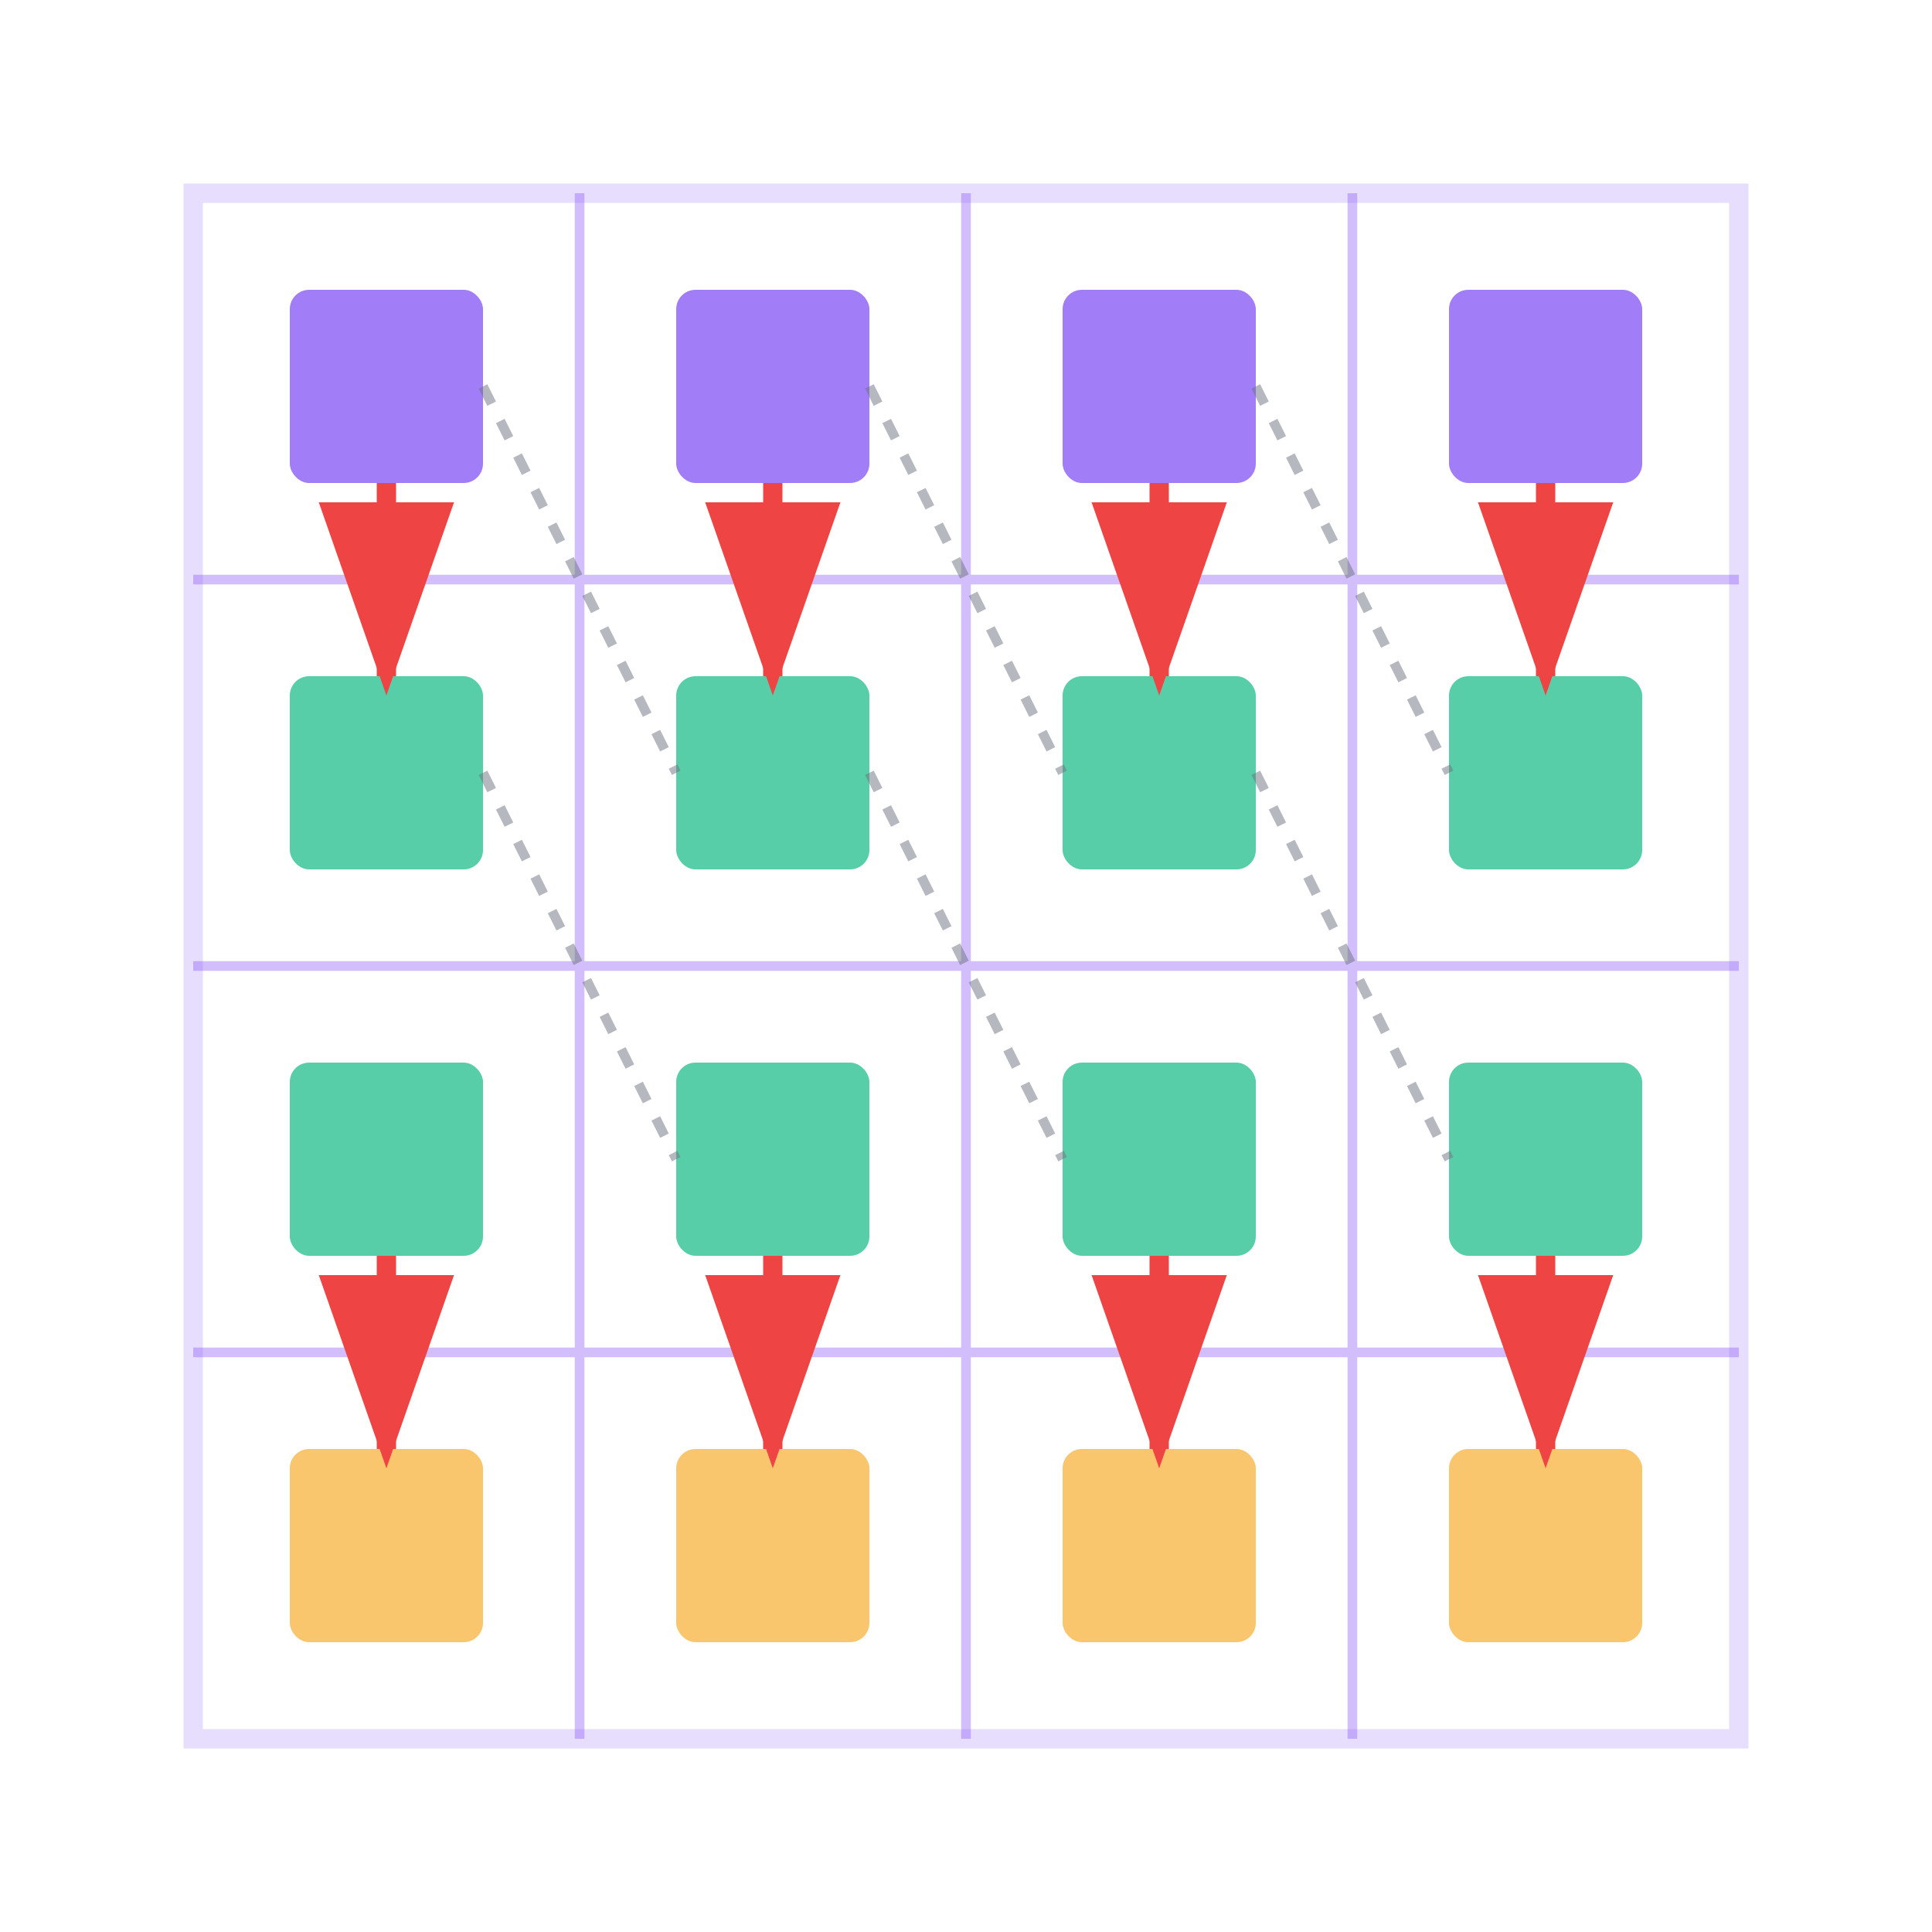 <svg width="200" height="200" viewBox="0 0 200 200" xmlns="http://www.w3.org/2000/svg">
  <!-- Background -->
  <rect x="20" y="20" width="160" height="160" fill="none" stroke="#8B5CF6" stroke-width="2" opacity="0.2"/>
  
  <!-- Matrix grid lines -->
  <g stroke="#8B5CF6" stroke-width="1" opacity="0.4">
    <!-- Vertical lines -->
    <line x1="60" y1="20" x2="60" y2="180"/>
    <line x1="100" y1="20" x2="100" y2="180"/>
    <line x1="140" y1="20" x2="140" y2="180"/>
    
    <!-- Horizontal lines -->
    <line x1="20" y1="60" x2="180" y2="60"/>
    <line x1="20" y1="100" x2="180" y2="100"/>
    <line x1="20" y1="140" x2="180" y2="140"/>
  </g>
  
  <!-- Layer 1 - Top layer (Application Layer) -->
  <g fill="#8B5CF6" opacity="0.8">
    <rect x="30" y="30" width="20" height="20" rx="2"/>
    <rect x="70" y="30" width="20" height="20" rx="2"/>
    <rect x="110" y="30" width="20" height="20" rx="2"/>
    <rect x="150" y="30" width="20" height="20" rx="2"/>
  </g>
  
  <!-- Layer 2 - Middle layer (Element Layer) -->
  <g fill="#10B981" opacity="0.7">
    <rect x="30" y="70" width="20" height="20" rx="2"/>
    <rect x="70" y="70" width="20" height="20" rx="2"/>
    <rect x="110" y="70" width="20" height="20" rx="2"/>
    <rect x="150" y="70" width="20" height="20" rx="2"/>
    
    <rect x="30" y="110" width="20" height="20" rx="2"/>
    <rect x="70" y="110" width="20" height="20" rx="2"/>
    <rect x="110" y="110" width="20" height="20" rx="2"/>
    <rect x="150" y="110" width="20" height="20" rx="2"/>
  </g>
  
  <!-- Layer 3 - Bottom layer (Base Layer) -->
  <g fill="#F59E0B" opacity="0.6">
    <rect x="30" y="150" width="20" height="20" rx="2"/>
    <rect x="70" y="150" width="20" height="20" rx="2"/>
    <rect x="110" y="150" width="20" height="20" rx="2"/>
    <rect x="150" y="150" width="20" height="20" rx="2"/>
  </g>
  
  <!-- Inheritance arrows -->
  <g stroke="#EF4444" stroke-width="2" fill="none" marker-end="url(#arrowhead)">
    <line x1="40" y1="50" x2="40" y2="70"/>
    <line x1="80" y1="50" x2="80" y2="70"/>
    <line x1="120" y1="50" x2="120" y2="70"/>
    <line x1="160" y1="50" x2="160" y2="70"/>
    
    <line x1="40" y1="130" x2="40" y2="150"/>
    <line x1="80" y1="130" x2="80" y2="150"/>
    <line x1="120" y1="130" x2="120" y2="150"/>
    <line x1="160" y1="130" x2="160" y2="150"/>
  </g>
  
  <!-- Arrow marker definition -->
  <defs>
    <marker id="arrowhead" markerWidth="10" markerHeight="7" refX="9" refY="3.5" orient="auto">
      <polygon points="0 0, 10 3.5, 0 7" fill="#EF4444"/>
    </marker>
  </defs>
  
  <!-- Connection lines showing relationships -->
  <g stroke="#6B7280" stroke-width="1" opacity="0.5" stroke-dasharray="2,2">
    <line x1="50" y1="40" x2="70" y2="80"/>
    <line x1="90" y1="40" x2="110" y2="80"/>
    <line x1="130" y1="40" x2="150" y2="80"/>
    <line x1="50" y1="80" x2="70" y2="120"/>
    <line x1="90" y1="80" x2="110" y2="120"/>
    <line x1="130" y1="80" x2="150" y2="120"/>
  </g>
  

</svg> 